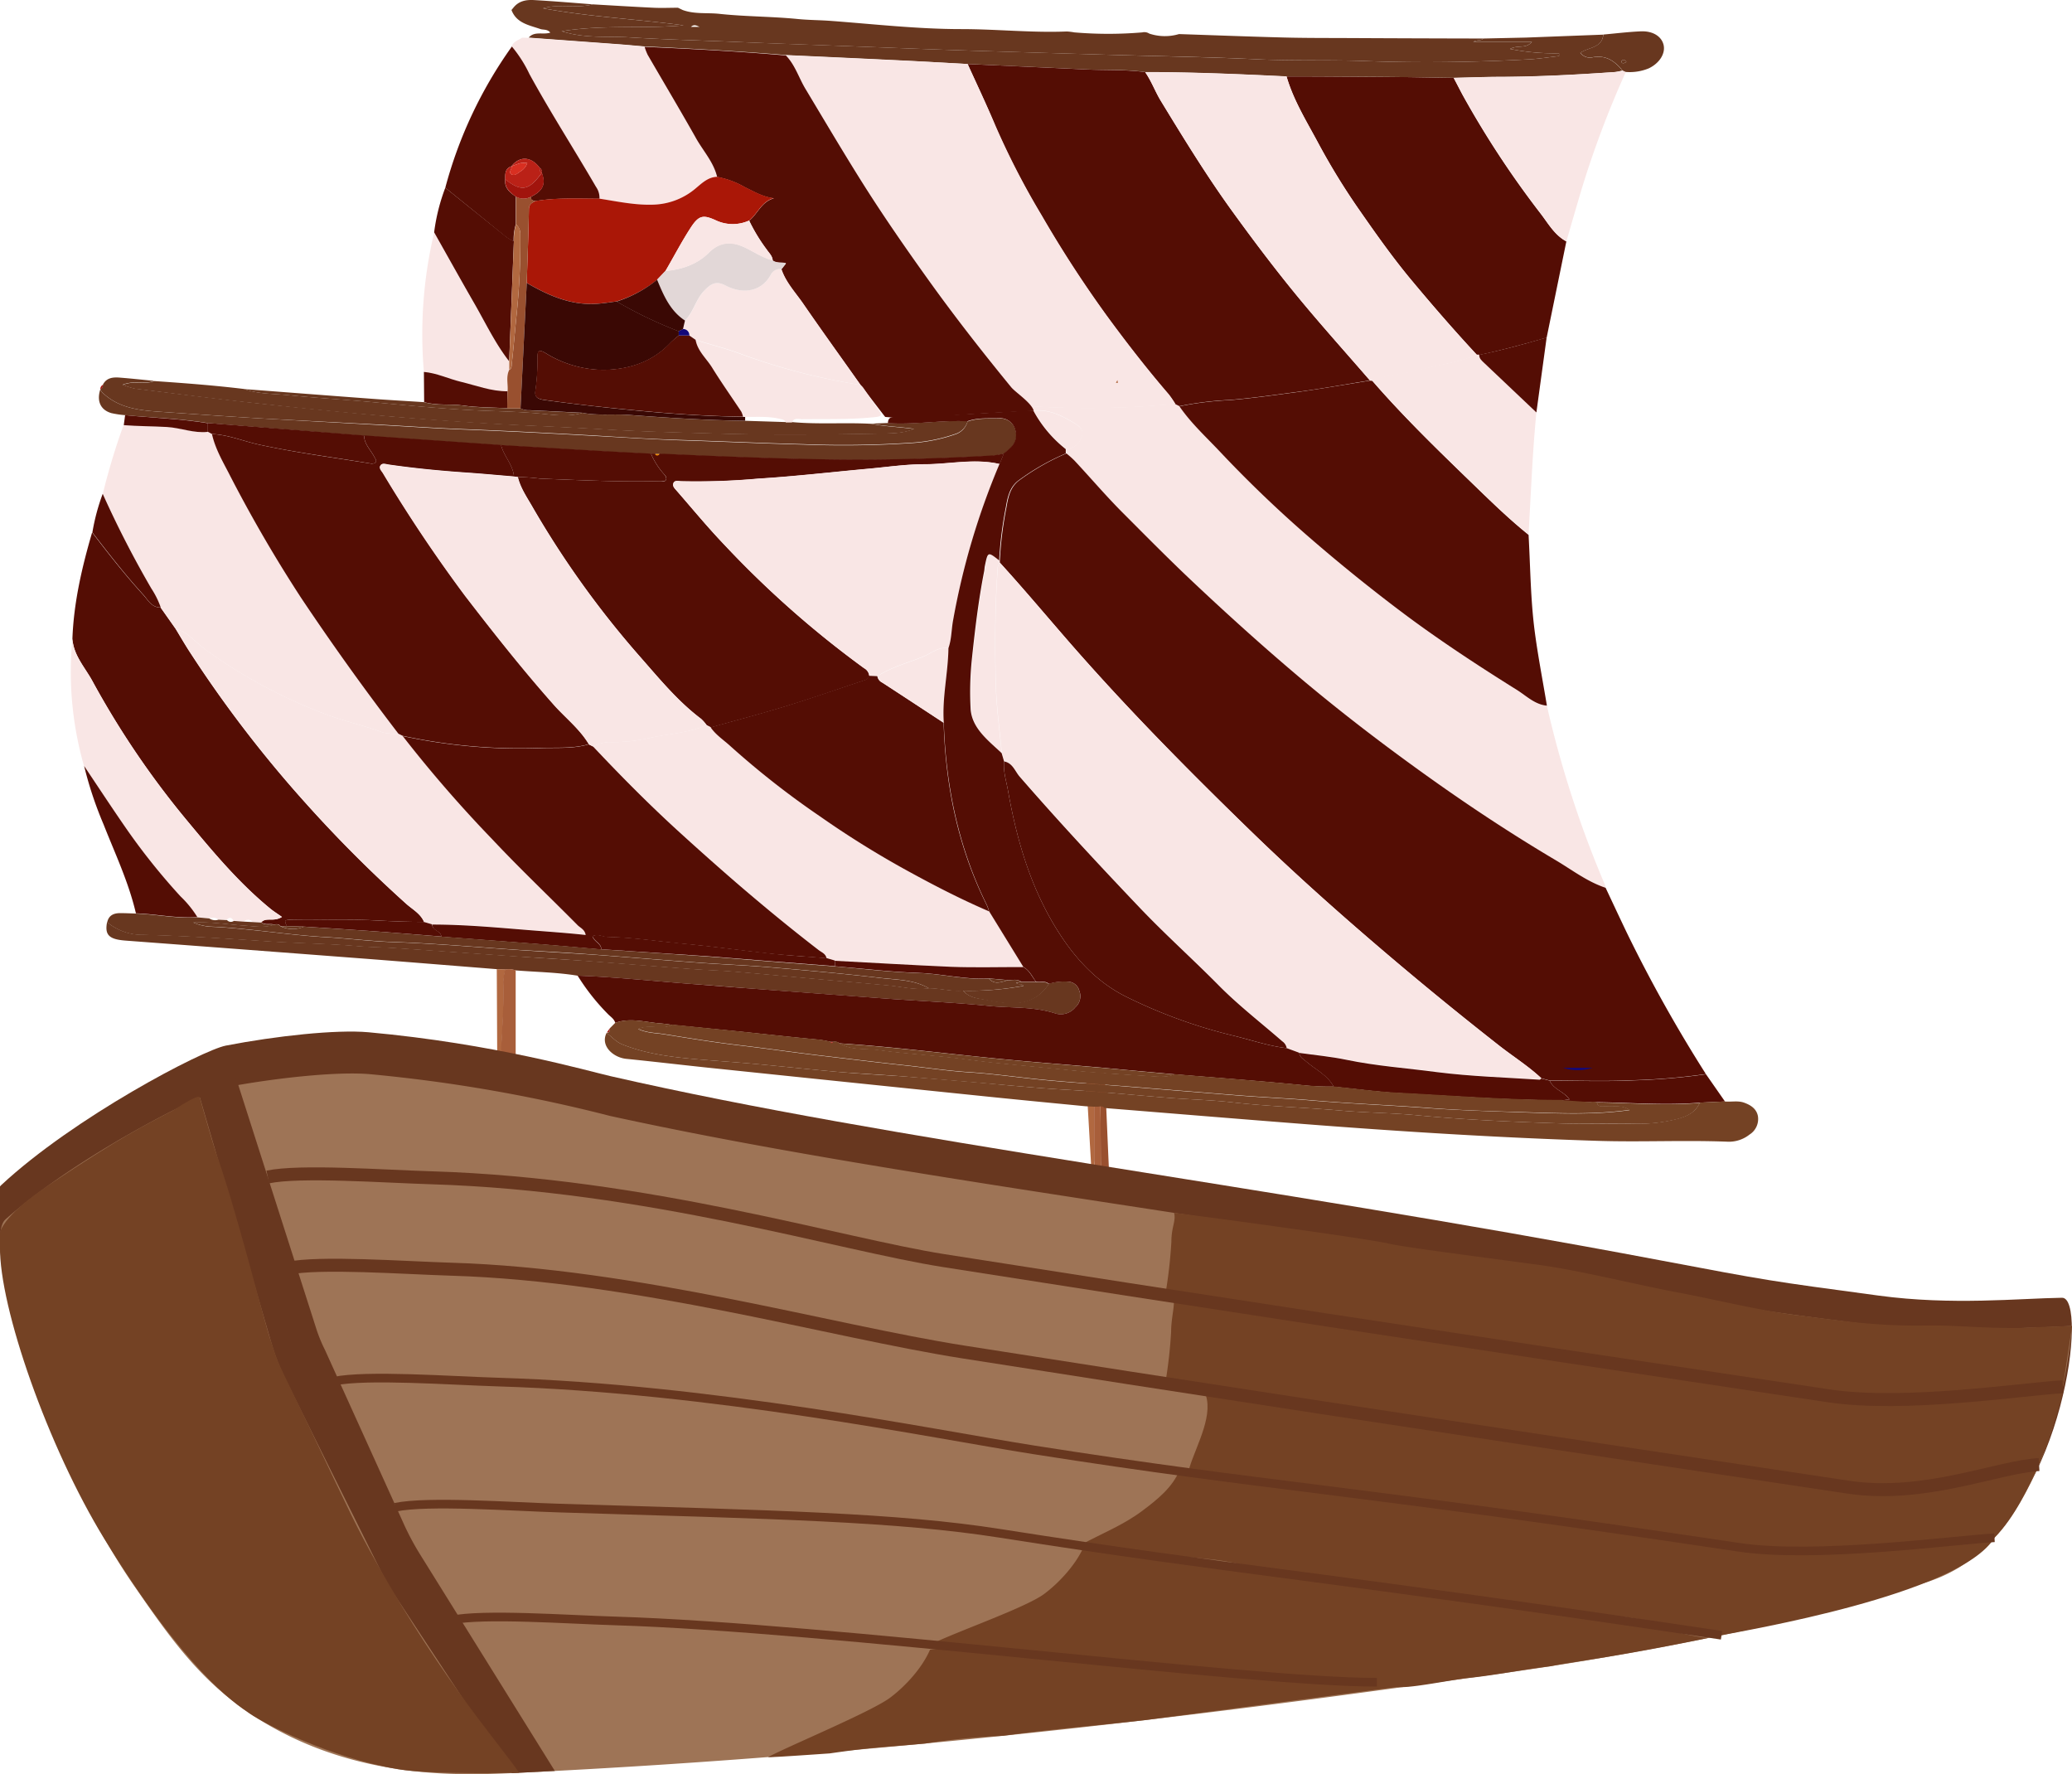 <svg id="Layer_1" data-name="Layer 1" xmlns="http://www.w3.org/2000/svg" width="169.07mm" height="144.75mm" viewBox="0 0 479.27 410.31">
  <defs>
    <style>
      .cls-1 {
        fill: #99502f;
      }

      .cls-2 {
        fill: #f9e6e5;
      }

      .cls-3 {
        fill: #540d04;
      }

      .cls-4 {
        fill: #68371f;
      }

      .cls-5 {
        fill: #a1140d;
      }

      .cls-6 {
        fill: #f3a400;
      }

      .cls-7 {
        fill: #b16840;
      }

      .cls-8 {
        fill: #aa1707;
      }

      .cls-9 {
        fill: #ef8900;
      }

      .cls-10 {
        fill: #ba2117;
      }

      .cls-11 {
        fill: #3a0804;
      }

      .cls-12 {
        fill: #e2d7d7;
      }

      .cls-13 {
        fill: #d82f21;
      }

      .cls-14 {
        fill: #12087a;
      }

      .cls-15 {
        fill: #a85e3a;
      }

      .cls-16 {
        fill: #744224;
      }

      .cls-17 {
        fill: #9e7456;
      }

      .cls-18, .cls-19 {
        fill: none;
        stroke: #68371f;
        stroke-miterlimit: 10;
      }

      .cls-18 {
        stroke-width: 3px;
      }

      .cls-19 {
        stroke-width: 2px;
      }
    </style>
  </defs>
  <title>big_boat</title>
  <path class="cls-1" d="M429.47,202.36l-.54.48Z"/>
  <path class="cls-2" d="M371.39,205.3c-4.27-1.41-7.8-4.17-11.6-6.42-10.23-6.06-20.15-12.61-29.81-19.52-9.87-7.05-19.51-14.42-28.81-22.22C292.68,150,284.46,142.6,276.38,135c-5.7-5.36-11.2-10.92-16.72-16.45-3.89-3.89-7.47-8.07-11.21-12.11a23.8,23.8,0,0,0-1.84-1.63v-1a3.9,3.9,0,0,0,3.64-3.12c.49-1.57-1-2.42-2.17-3.12-2.77-1.6-5.6-3-9-2.64l-.93-.06-.51-1a214.22,214.22,0,0,0,34.17-.5l1,.5c2.67,3.89,6.15,7.07,9.35,10.46q9.75,10.32,20.47,19.65T324.84,142c8.39,6.3,17.2,12,26.07,17.61,2.16,1.36,4.12,3.36,6.9,3.61a244.3,244.3,0,0,0,13.43,41.4A3.41,3.41,0,0,1,371.39,205.3Z"/>
  <path class="cls-3" d="M357.81,163.18c-2.78-.25-4.74-2.25-6.9-3.61C342,154,333.23,148.26,324.84,142q-11.43-8.57-22.21-17.93t-20.47-19.65c-3.2-3.39-6.68-6.57-9.35-10.46a74,74,0,0,1,11.58-1.43c5.06-.42,10.07-1.12,15.09-1.79,5.82-.78,11.61-1.81,17.41-2.73l.47,0c6.7,7.72,14,14.88,21.34,22,4.85,4.67,9.61,9.45,14.87,13.68.41,7.28.45,14.58,1.36,21.84C355.68,151.41,356.84,157.28,357.81,163.18Z"/>
  <path class="cls-3" d="M362.31,55.82l-4.56,22.26c-5.16,1.47-10.33,2.91-15.59,4h-.51c-5.32-5.72-10.43-11.61-15.42-17.61-4.3-5.18-8.17-10.69-12-16.2A156.44,156.44,0,0,1,304.88,33c-2.67-5-5.69-9.83-7.29-15.34,7.72,0,15.44.07,23.16.13,5.16,0,10.33.14,15.5.21.68,1.29,1.34,2.59,2,3.86a217.07,217.07,0,0,0,18,27.41C358.07,51.59,359.54,54.33,362.31,55.82Z"/>
  <path class="cls-4" d="M343.08,8.9,353,8.68,370.85,8c-.28,3.15-3.45,2.9-5.32,4.22a2.82,2.82,0,0,0,3,1c3-.49,5,.94,6.75,3.09a14.08,14.08,0,0,1-1.67.33c-8.93.62-17.86,1.08-26.81,1.12-3.52,0-7.05.15-10.57.23-5.17-.07-10.34-.16-15.5-.21-7.72-.06-15.44-.09-23.16-.13-10.9-.53-21.79-1-32.7-1-4.57-.65-9.19-.39-13.78-.61-9.1-.43-18.19-.83-27.29-1.25-5.33-.29-10.66-.6-16-.86q-13.05-.63-26.09-1.21c-10.88-.91-21.79-1.48-32.69-2-2-.17-4.08-.37-6.13-.52l-20.6-1.51c1.34-1.58,3.34-.59,5-1.16-.7-.86-1.61-.58-2.34-.84-2.57-.89-5.49-1.33-6.64-4.39h0l.46-.55C120,.21,121.68-.08,123.41,0c4.58.26,9.16.64,13.74,1-3.8,1-7.74-.2-11.56.91,10.77,2,21.71,2.49,32.55,3.94-9.18.84-18.44-.2-28.24,1.36,5.52,1.74,10.57,1.11,15.49,1.41,8.35.52,16.74.72,25.11,1.07,8.78.37,17.57.66,26.35,1,9.11.33,18.23.71,27.34,1q16.63.51,33.28,1c11,.33,22,.49,33,1,8.46.41,16.94.1,25.42.42,12.58.47,25.2.27,37.79-.39,2.32-.13,4.63-.5,6.94-.76l0-.65a52.28,52.28,0,0,1-11.33-1c1.85-1,3.69.06,5.06-1.65H340.77C341.82,9.11,342.59,9.48,343.08,8.9Z"/>
  <path class="cls-2" d="M336.25,18c3.52-.08,7.05-.21,10.57-.23,8.95,0,17.88-.5,26.81-1.12a14.08,14.08,0,0,0,1.67-.33l.75.34a226.4,226.4,0,0,0-10.23,27.15c-1.19,4-2.34,8-3.51,12-2.77-1.49-4.24-4.23-6-6.58a217.07,217.07,0,0,1-18-27.41C337.59,20.56,336.93,19.26,336.25,18Z"/>
  <path class="cls-2" d="M341.65,82h.5c0,.85.57,1.33,1.1,1.84l12.13,11.49c-.92,9.4-1.27,18.83-1.81,28.26-5.26-4.23-10-9-14.87-13.68-7.35-7.07-14.64-14.23-21.34-22,3.59-1.37,7.47-1.44,11.14-2.48C332.86,84.29,337.42,83.77,341.65,82Z"/>
  <path class="cls-3" d="M355.38,95.37,343.25,83.88c-.53-.51-1.13-1-1.1-1.84,5.27-1.05,10.44-2.49,15.6-4Z"/>
  <path class="cls-4" d="M376.05,16.63l-.75-.34c-1.74-2.15-3.77-3.58-6.75-3.09a2.82,2.82,0,0,1-3-1c1.87-1.32,5-1.07,5.32-4.22,2.88-.26,5.74-.61,8.62-.74s4.85,1.2,5.31,3.13-.87,4.19-3.41,5.42A11.54,11.54,0,0,1,376.05,16.63Zm.16-2.32c-.22-.21-.35-.43-.51-.46a.71.71,0,0,0-.59.19c-.16.35.08.58.42.58A2.52,2.52,0,0,0,376.21,14.31Z"/>
  <path class="cls-3" d="M16.75,147.71c.31-8.42,2.21-16.55,4.56-24.59,3.79,4.94,7.62,9.84,11.81,14.43,1.11,1.21,2,3,4,2.91l3.49,4.95c1.18,1.94,2.31,3.92,3.57,5.82a280.76,280.76,0,0,0,26.35,34.32A302.56,302.56,0,0,0,94,209.06c1.43,1.26,3.25,2.23,4.07,4.13-3.68,0-7.35-.14-11-.34-6.63-.36-13.3,0-19.95-.16-1.78,0-1,.75-.77,1.48l-1.46,0c-.39-.57-1-.45-1.52-.38-1-.28-2.06.21-2.94-.52,1.14-1.24,2.84,0,4.78-1.24-1-.73-1.87-1.25-2.63-1.87-7.37-6-13.42-13.32-19.46-20.58a200.82,200.82,0,0,1-21.79-32.18C19.62,154.3,17,151.53,16.75,147.71Z"/>
  <path class="cls-2" d="M40.65,145.41l-3.49-4.95A20,20,0,0,0,35,136.07a236.09,236.09,0,0,1-11.22-21.88A152.25,152.25,0,0,1,28.4,98.8l.28-.53h-.06c3.33.26,6.68.24,10,.43,3.19.19,6.22,1.5,9.44,1.12l1,.54c.7,3.17,2.29,6,3.76,8.8A320,320,0,0,0,69.68,138.3q10.69,16.08,22.47,31.36a11.64,11.64,0,0,1-3.66-.3c-4.06-1.52-8.31-2.43-12.4-3.91a118.24,118.24,0,0,1-28.48-15.16C45.3,148.65,43.56,146.17,40.65,145.41Z"/>
  <path class="cls-4" d="M343.08,8.9c-.49.58-1.26.21-2.31.76h13.57c-1.37,1.71-3.21.65-5.06,1.65a52.28,52.28,0,0,0,11.33,1l0,.65c-2.31.26-4.62.63-6.94.76-12.59.66-25.21.86-37.79.39-8.48-.32-17,0-25.42-.42-11-.53-22-.69-33-1s-22.19-.65-33.28-1c-9.11-.28-18.23-.66-27.34-1-8.78-.32-17.57-.61-26.35-1-8.37-.35-16.76-.55-25.11-1.07-4.92-.3-10,.33-15.49-1.41,9.8-1.56,19.06-.52,28.24-1.36C147.3,4.39,136.36,3.9,125.59,1.9,129.41.79,133.35,2,137.15,1c4.68.27,9.36.56,14,.78,1.89.09,3.78,0,5.67,0l1.11.53c2.73,1,5.64.58,8.45.88,6,.65,12.13.6,18.17,1.2,2.54.25,5.08.24,7.61.43,10.06.75,20.1,1.9,30.2,1.9,8.15,0,16.28.88,24.44.55a14.34,14.34,0,0,1,1.7.21,92.84,92.84,0,0,0,15.73,0,2.07,2.07,0,0,1,1.61.28,11.42,11.42,0,0,0,6.87.11c8.05.27,16.09.58,24.14.79,4.94.13,9.88.11,14.82.13Q327.4,8.87,343.08,8.9ZM161.82,6.2c-.57-.22-1.24-.7-2,0Z"/>
  <path class="cls-2" d="M122.32,8.74l20.6,1.51c2.05.15,4.09.35,6.13.52a12.57,12.57,0,0,0,.7,1.83c3.69,6.37,7.46,12.69,11.08,19.1,1.71,3,4.22,5.65,5,9.17-2.06.07-3.45,1.41-4.89,2.61a15.81,15.81,0,0,1-9.64,3.85c-4.3.19-8.48-.72-12.69-1.38a4.38,4.38,0,0,0-.8-2.75c-5.07-8.72-10.54-17.21-15.39-26.07a29.75,29.75,0,0,0-4.07-6.38c.37-1.2,1.56-1.44,2.43-2.05Z"/>
  <path class="cls-2" d="M16.75,147.71c.27,3.82,2.87,6.59,4.58,9.71A200.82,200.82,0,0,0,43.12,189.6c6,7.26,12.09,14.55,19.46,20.58.76.62,1.6,1.14,2.63,1.87-1.94,1.22-3.64,0-4.78,1.24l-2-.11a1.38,1.38,0,0,0-2-.1l-2.41-.17c-.44-.77-1-.87-1.56-.18l-2-.1c-.64-.6-1.38-.38-2.11-.28l-2.78-.27a24.18,24.18,0,0,0-3.82-4.77,148.35,148.35,0,0,1-13-16.32c-3.16-4.58-6.22-9.24-9.32-13.86A79,79,0,0,1,16.75,147.71Z"/>
  <path class="cls-4" d="M28.94,96a22.22,22.22,0,0,1-3.17-.47c-2.55-.74-3.47-2.84-2.53-5.6A1.89,1.89,0,0,0,24,91.08c4.11,3.7,9.36,3.88,14.35,4.23,7.77.53,15.54,1.08,23.31,1.52l26.78,1.48c6.14.34,12.28.75,18.43,1,10.25.4,20.49.92,30.73,1.49,6.39.36,12.79.76,19.18,1,9.69.3,19.37.75,29.06,1a236.57,236.57,0,0,0,24.69-.32,37.56,37.56,0,0,0,10.32-2,4.3,4.3,0,0,0,2.95-3c2.49-.92,5.13-.61,7.68-.72a3.56,3.56,0,0,1,3.42,2.72,3.94,3.94,0,0,1-1,4,16,16,0,0,1-1.65,1.42,18.67,18.67,0,0,1-2.62.52c-13,.77-26,1.1-39.06.89-12.69-.2-25.37-.75-38.05-1.31l-1,0-1,0-11.32-.6-23.35-1.39-31.67-2.21L48.07,97.83C41.73,96.79,35.31,96.6,28.94,96Z"/>
  <path class="cls-3" d="M118.4,10.75a29.75,29.75,0,0,1,4.07,6.38c4.85,8.86,10.32,17.35,15.39,26.07a4.38,4.38,0,0,1,.8,2.75c-4.95,0-9.92-.27-14.84.55-.53-.15-1.17-.19-1-1,2.78-1.41,3.44-2.88,2.5-5.55h0a1.07,1.07,0,0,0-.5-1.15c-1.94-2.64-4.67-2.78-6.51-.35h0c-1.53.5-1.45,1.77-1.45,3-.22,2,1,3,2.45,4l0,6.39a12.66,12.66,0,0,0-.5,4,13.07,13.07,0,0,1-1.7-1Q110.07,49.13,103,43.41A100.77,100.77,0,0,1,118.4,10.75Z"/>
  <path class="cls-4" d="M223.83,97.39a4.33,4.33,0,0,1-3,3,37.56,37.56,0,0,1-10.32,2,236.57,236.57,0,0,1-24.69.32c-9.69-.25-19.37-.7-29.06-1-6.39-.2-12.79-.6-19.18-1-10.24-.57-20.48-1.09-30.73-1.49-6.15-.24-12.29-.65-18.43-1L61.68,96.83c-7.77-.44-15.54-1-23.31-1.52-5-.35-10.24-.53-14.35-4.23a1.89,1.89,0,0,1-.78-1.18l0,0c.46-.16.54-.54.58-1,.84-1.56,2.3-1.7,3.8-1.59,2.69.21,5.37.5,8,.76-2.12.87-4.49-.21-7.26.89a19.11,19.11,0,0,0,2.81.88c9.66,1.19,19.32,2.43,29,3.47,10.18,1.1,20.37,2.12,30.57,3,10,.82,20,1.51,29.94,2,6.65.31,13.29.6,19.93,1,8.61.51,17.24.69,25.86.94,12.28.35,24.59.21,36.87,0,2.66-.05,5.49,0,8.08-1.09-3.32-.48-6.65-.55-9.91-1.21l3.94-.14C211.61,98.24,217.7,97.1,223.83,97.39Z"/>
  <path class="cls-4" d="M201.54,98c3.26.66,6.59.73,9.91,1.21-2.59,1.09-5.42,1-8.08,1.09-12.28.21-24.59.35-36.87,0-8.62-.25-17.25-.43-25.86-.94-6.64-.4-13.28-.69-19.93-1-10-.46-20-1.15-29.94-2-10.2-.84-20.39-1.86-30.57-3-9.68-1-19.34-2.28-29-3.47A19.11,19.11,0,0,1,28.39,89c2.77-1.1,5.14,0,7.26-.89,7,.48,13.91,1,20.83,1.84,3.27,1.19,6.74,1.06,10.12,1.41,6.43.66,12.89,1,19.33,1.6,8.65.8,17.29,1.66,26,2,4.73.18,9.49.29,14.23.79,2.8.29,5.72.58,8.54-.29,3.51.71,7.07.21,10.59.48,9,.68,18,1.25,27.07,1.36l9.44.3,1.4,0C189.29,98.17,195.42,97.67,201.54,98Z"/>
  <path class="cls-2" d="M98.05,86a102.08,102.08,0,0,1,2.37-32.22c3.16,5.61,6.29,11.23,9.51,16.82,2.52,4.37,4.71,9,7.85,13,0,.65,0,1.3,0,1.95-.81,1.61-.23,3.32-.39,5-3.76,0-7.23-1.34-10.81-2.2C103.73,87.58,101,86.25,98.05,86Z"/>
  <path class="cls-3" d="M117.77,83.54c-3.13-4-5.32-8.58-7.84-13-3.22-5.59-6.35-11.21-9.51-16.82A45,45,0,0,1,103,43.41q7.08,5.7,14.16,11.39a13.07,13.07,0,0,0,1.7,1Q118.32,69.66,117.77,83.54Z"/>
  <path class="cls-3" d="M23.76,114.19A236.09,236.09,0,0,0,35,136.07a20,20,0,0,1,2.18,4.39c-2.09.06-2.93-1.7-4-2.91-4.19-4.59-8-9.49-11.81-14.43A47.83,47.83,0,0,1,23.76,114.19Z"/>
  <path class="cls-3" d="M98.05,86c3,.26,5.68,1.59,8.54,2.28,3.58.86,7,2.22,10.81,2.2,0,1.3-.05,2.6-.08,3.91-3.41-.19-6.85-.14-10.21-.62-3-.43-6,.08-9-.79Z"/>
  <path class="cls-4" d="M98.13,93c2.93.87,6,.36,9,.79,3.36.48,6.8.43,10.21.62l3.08,0a4.15,4.15,0,0,0,2.11.48c4.06.18,8.11.39,12.17.59-2.82.87-5.74.58-8.54.29-4.74-.5-9.5-.61-14.23-.79-8.69-.33-17.33-1.19-26-2-6.44-.59-12.9-.94-19.33-1.6-3.38-.35-6.85-.22-10.12-1.41,9.61.73,19.21,1.48,28.83,2.19C89.58,92.49,93.85,92.71,98.13,93Z"/>
  <path class="cls-3" d="M28.94,96c6.37.63,12.79.82,19.13,1.86v2c-3.22.38-6.25-.93-9.44-1.12-3.34-.19-6.69-.17-10-.43C28.73,97.51,28.83,96.74,28.94,96Z"/>
  <path class="cls-5" d="M23.8,89c0,.41-.12.79-.58,1A1,1,0,0,1,23.8,89Z"/>
  <path class="cls-6" d="M28.68,98.27l-.28.53Z"/>
  <path class="cls-2" d="M231.69,174.16c-3.07-2.9-6.8-5.67-7.05-10.14a73,73,0,0,1,.27-11.54c.72-6.84,1.53-13.66,2.85-20.41.08-.4.08-.82.16-1.22.7-3.37.7-3.37,3.32-1.3v.52a3.77,3.77,0,0,0-.47,1.08c-.64,9-.7,18.09-.45,27.13C230.46,163.58,231.21,168.86,231.69,174.16Z"/>
  <path class="cls-3" d="M223.82,14.8c9.1.42,18.19.82,27.29,1.25,4.59.22,9.21,0,13.78.61,1.45,2.07,2.3,4.47,3.6,6.61,5.25,8.61,10.52,17.22,16.43,25.4,4.71,6.51,9.54,12.93,14.62,19.15,5.61,6.86,11.55,13.45,17.35,20.15-5.8.92-11.59,2-17.41,2.73-5,.67-10,1.37-15.09,1.79a74,74,0,0,0-11.58,1.43l-1-.5a24.82,24.82,0,0,0-1.52-2.22c-5.09-5.91-9.87-12.07-14.47-18.36a269.22,269.22,0,0,1-15-23.14,179.48,179.48,0,0,1-10.6-20.54C228.26,24.33,226,19.59,223.82,14.8Z"/>
  <path class="cls-2" d="M223.82,14.8c2.17,4.79,4.44,9.53,6.49,14.36a179.48,179.48,0,0,0,10.6,20.54,269.22,269.22,0,0,0,15,23.14c4.6,6.29,9.38,12.45,14.47,18.36a24.82,24.82,0,0,1,1.52,2.22,214.22,214.22,0,0,1-34.17.5l-.47,0c-.59-1.89-2.2-3-3.37-4.46-6.44-7.86-12.7-15.85-18.63-24.09-5.69-7.92-11.25-15.92-16.43-24.21-4.25-6.8-8.33-13.7-12.46-20.58-1.55-2.59-2.42-5.59-4.58-7.82q13,.6,26.09,1.21C213.16,14.2,218.49,14.51,223.82,14.8Z"/>
  <path class="cls-2" d="M246.61,103.83A28.69,28.69,0,0,1,239.13,95c3.35-.38,6.18,1,9,2.64,1.21.7,2.66,1.55,2.17,3.12A3.9,3.9,0,0,1,246.61,103.83Z"/>
  <path class="cls-2" d="M316.89,88c-5.8-6.7-11.74-13.29-17.35-20.15-5.08-6.22-9.91-12.64-14.62-19.15-5.91-8.18-11.18-16.79-16.43-25.4-1.3-2.14-2.15-4.54-3.6-6.61,10.91,0,21.8.44,32.7,1,1.6,5.51,4.62,10.36,7.29,15.34a156.44,156.44,0,0,0,9.34,15.26c3.84,5.51,7.71,11,12,16.2,5,6,10.1,11.89,15.42,17.61-4.23,1.73-8.79,2.25-13.15,3.48-3.67,1-7.55,1.11-11.14,2.48Z"/>
  <path class="cls-7" d="M258.48,87.9l.09.65-.22,0-.23-.06Z"/>
  <path class="cls-3" d="M239.12,95c-11,.53-18.07.93-27.67,1.77-3.52-.61-3.12,0-6.69-.36-.18-.17-5.53-7.22-5.71-7.39-4.46-6.29-9-12.54-13.36-18.87-1.77-2.54-3.95-4.84-4.95-7.86l1.07-1.35c-1-.29-2.17,0-3.07-.65-.05-1.07-.85-1.76-1.38-2.55a40.23,40.23,0,0,1-4.08-6.7c2-1.6,2.85-4.43,5.74-5.18-2.59-.32-4.62-1.54-6.72-2.56a20.22,20.22,0,0,0-6.42-2.38c-.83-3.52-3.34-6.13-5-9.17-3.62-6.41-7.39-12.73-11.08-19.1a12.57,12.57,0,0,1-.7-1.83c10.9.48,21.81,1.05,32.69,2,2.16,2.23,3,5.23,4.58,7.82,4.13,6.88,8.21,13.78,12.46,20.58,5.18,8.29,10.74,16.29,16.43,24.21,5.93,8.24,12.19,16.23,18.63,24.09C235,90.85,238.54,93.07,239.12,95Z"/>
  <path class="cls-7" d="M253.08,248c0,6.76,0,13.51,0,20.26,0,.86.33,1.85-.62,2.49l-1.2-20.88c0-.65-.08-1.31-.13-2Z"/>
  <path class="cls-4" d="M376.21,14.31a2.52,2.52,0,0,1-.68.31c-.34,0-.58-.23-.42-.58a.71.71,0,0,1,.59-.19C375.86,13.88,376,14.1,376.21,14.31Z"/>
  <path class="cls-2" d="M40.65,145.41c2.91.76,4.65,3.24,7,4.88a118.24,118.24,0,0,0,28.48,15.16c4.09,1.48,8.34,2.39,12.4,3.91a11.64,11.64,0,0,0,3.66.3l1,.5a298.65,298.65,0,0,0,20.75,23.91c6.4,6.77,13.15,13.2,19.7,19.82.62.63,1.66,1,1.87,2.27-4.24-.46-8.31-.74-12.37-1.06-7.69-.61-15.36-1.36-23.08-1.35l-1.92-.56c-.82-1.9-2.64-2.87-4.07-4.13a302.56,302.56,0,0,1-23.46-23.51,280.76,280.76,0,0,1-26.35-34.32C43,149.33,41.83,147.35,40.65,145.41Z"/>
  <path class="cls-3" d="M93.15,170.16l-1-.5Q80.4,154.34,69.68,138.3a320,320,0,0,1-16.89-29.13c-1.47-2.81-3.06-5.63-3.76-8.8,3.74.16,7.17,1.63,10.76,2.42,8.55,1.87,17.23,3,25.85,4.38A1.54,1.54,0,0,0,86.8,107c.46-.42,0-.92-.2-1.32-.84-1.65-2.37-3-2.38-5l31.67,2.21c.64,2.58,2.76,4.54,3,7.28-3.67-.3-7.33-.65-11-.9-6-.41-12.06-1-18-1.86-.64-.1-1.44-.4-1.84.18s.21,1.22.55,1.76a341.47,341.47,0,0,0,19,28.37c6.65,8.64,13.4,17.19,20.65,25.35,2.66,3,5.88,5.53,8,9-3.64,1.09-7.45.74-11.13.88A128.29,128.29,0,0,1,93.15,170.16Z"/>
  <path class="cls-3" d="M84.22,100.69c0,2,1.54,3.36,2.38,5,.21.4.66.9.2,1.32a1.54,1.54,0,0,1-1.16.15c-8.62-1.42-17.3-2.51-25.85-4.38-3.59-.79-7-2.26-10.76-2.42l-1-.54c0-.66,0-1.33,0-2Z"/>
  <path class="cls-8" d="M165.88,40.87a20.22,20.22,0,0,1,6.42,2.38c2.1,1,4.13,2.24,6.72,2.56-2.89.75-3.73,3.58-5.73,5.18a9.19,9.19,0,0,1-7.61,0c-3-1.39-4-1.24-5.88,1.6-2.12,3.26-3.94,6.72-5.89,10.1l-1.9,2a28.81,28.81,0,0,1-9.37,5c-1.37.18-2.74.39-4.12.51-6.17.55-11.52-1.8-16.68-4.79.18-5.66.41-11.33.5-17,0-1.19.68-1.52,1.48-1.93,4.92-.82,9.89-.56,14.84-.55,4.21.66,8.39,1.57,12.69,1.38A15.81,15.81,0,0,0,161,43.48C162.43,42.28,163.82,40.94,165.88,40.87Z"/>
  <path class="cls-3" d="M232.24,104.85c-.35.83-.69,1.65-1,2.47-5.81-1.35-11.63.06-17.45.05-4.16,0-8.33.59-12.5,1-8.64.78-17.27,1.8-25.93,2.33a159.45,159.45,0,0,1-17.76.6c-.61,0-1.45-.34-1.79.4s.26,1.25.69,1.74c3.61,4.14,7.11,8.41,10.91,12.38a229.64,229.64,0,0,0,32.48,28.71,2.26,2.26,0,0,1,1.2,1.77,1.71,1.71,0,0,1-1,1c-6.07,2-12.11,4.13-18.22,6-5.76,1.77-11.59,3.29-17.4,4.92l-1-.51a9.63,9.63,0,0,0-1.29-1.47c-5.36-4.05-9.61-9.25-14-14.22A217.49,217.49,0,0,1,123,116.9c-1.22-2.1-2.62-4.17-3.2-6.6a48.57,48.57,0,0,1,5.13.37c9.27.36,18.54.82,27.83.57.45,0,1.07.26,1.3-.32s-.18-.93-.49-1.31a17.31,17.31,0,0,1-3-4.72l1,0a.54.54,0,0,0,1,0c12.68.56,25.36,1.11,38.05,1.31,13,.21,26.05-.12,39.06-.89A18.67,18.67,0,0,0,232.24,104.85Z"/>
  <path class="cls-3" d="M150.56,104.89a17.31,17.31,0,0,0,3,4.72c.31.38.7.82.49,1.31s-.85.31-1.3.32c-9.29.25-18.56-.21-27.83-.57a48.57,48.57,0,0,0-5.13-.37l-.91-.12c-.24-2.74-2.36-4.7-3-7.28l23.35,1.39Z"/>
  <path class="cls-9" d="M152.51,105a.54.54,0,0,1-1,0Z"/>
  <path class="cls-1" d="M123.82,46.5c-.8.41-1.47.74-1.48,1.93-.09,5.66-.32,11.33-.5,17l-1.44,29-3.08,0c0-1.31.05-2.61.08-3.91.16-1.66-.42-3.37.39-5,.63-.33.53-.93.6-1.5.45-3.88.74-7.79,1.15-11.67a163.33,163.33,0,0,0,.82-18.09,3,3,0,0,0-1-2.4l0-6.39a3.71,3.71,0,0,0,3.53,0C122.65,46.31,123.29,46.35,123.82,46.5Z"/>
  <path class="cls-7" d="M119.36,51.83a3,3,0,0,1,1,2.4,163.33,163.33,0,0,1-.82,18.09c-.41,3.88-.7,7.79-1.15,11.67-.07.57,0,1.17-.6,1.5,0-.65,0-1.3,0-1.95l1.08-27.74A12.66,12.66,0,0,1,119.36,51.83Z"/>
  <path class="cls-10" d="M118.33,38.44c1.84-2.43,4.57-2.29,6.51.35,0,.46,0,.91.5,1.15h0c-3,4.16-4.75,4.47-8.48,1.52,0-1.24-.08-2.51,1.45-3,.19.62-.76,1.31-.07,1.8s1.43-.14,2-.55a3.77,3.77,0,0,0,1.73-2C120.6,37.58,120.6,37.58,118.33,38.44Z"/>
  <path class="cls-5" d="M116.88,41.45c3.73,2.95,5.45,2.64,8.48-1.52.94,2.67.28,4.14-2.5,5.55a3.71,3.71,0,0,1-3.53,0C117.92,44.47,116.66,43.41,116.88,41.45Z"/>
  <path class="cls-5" d="M125.34,39.94c-.51-.24-.52-.69-.5-1.15A1.07,1.07,0,0,1,125.34,39.94Z"/>
  <path class="cls-11" d="M120.4,94.42l1.44-29c5.16,3,10.51,5.34,16.68,4.79,1.38-.12,2.75-.33,4.12-.51A100.2,100.2,0,0,0,157,76.59c0,.33,0,.66,0,1a23.82,23.82,0,0,0-1.85,1.62c-4.13,4.41-9.32,6.17-15.25,6.33a25.68,25.68,0,0,1-13.76-3.93c-1-.56-1.77-.86-1.8.68a51.08,51.08,0,0,1-.49,8.1c-.25,1.45.6,1.89,2,2.1,7.3,1,14.61,1.82,22,2.5,8,.75,16,1.29,24.06,1.38a3.44,3.44,0,0,1,.45,0l0,.92c-9-.11-18.06-.68-27.07-1.36-3.52-.27-7.08.23-10.59-.48-4.06-.2-8.11-.41-12.17-.59A4.15,4.15,0,0,1,120.4,94.42Z"/>
  <path class="cls-2" d="M172.32,96.41a3.44,3.44,0,0,0-.45,0,5.39,5.39,0,0,0-.4-1.15c-2.25-3.39-4.61-6.72-6.75-10.18-1.31-2.12-3.36-3.81-3.82-6.43,3.36,1,6.77,1.9,10.07,3.08A144.24,144.24,0,0,0,199.05,89l.52.51c1.2,1.73,2.35,3.51,3.62,5.19,1.08,1.43.57,1.62-.95,1.77-5.56.57-11.13.41-16.71.47-.82,0-1.87-.43-2.35.75l-1.4,0c-.2-.53-.62-.64-1.14-.77C177.89,96.2,175.1,96.45,172.32,96.41Z"/>
  <path class="cls-2" d="M201.05,156.27a2.26,2.26,0,0,0-1.2-1.77,229.64,229.64,0,0,1-32.48-28.71c-3.8-4-7.3-8.24-10.91-12.38-.43-.49-1-1.08-.69-1.74s1.18-.43,1.79-.4a159.45,159.45,0,0,0,17.76-.6c8.66-.53,17.29-1.55,25.93-2.33,4.17-.38,8.34-1,12.5-1,5.82,0,11.64-1.4,17.45-.05a168.68,168.68,0,0,0-10.71,36.07c-.41,2.15-.34,4.39-1.09,6.49-2.32-.37-4,1.24-5.92,2-3.52,1.42-7.25,2.38-10.49,4.47Z"/>
  <path class="cls-2" d="M163.42,167.68l1,.51c1.23,1.8,3.06,2.95,4.63,4.4a196.37,196.37,0,0,0,20.72,16.21,217.09,217.09,0,0,0,19.18,12c6.48,3.58,13,7,19.85,9.92l7.93,12.88c-5.61,0-11.22.15-16.82-.06-8.93-.34-17.86-.92-26.78-1.4l-1.92-.58c-.16-1-1.15-1.37-1.82-1.89-6.55-5-12.93-10.3-19.2-15.7q-7-6-13.77-12.26c-6.66-6.11-13-12.53-19.2-19.11a8.67,8.67,0,0,1,3.51-1,39,39,0,0,0,9.7-1C154.74,169.65,159.27,169.49,163.42,167.68Z"/>
  <path class="cls-3" d="M228.77,210.75c-6.81-2.92-13.37-6.34-19.85-9.92a217.09,217.09,0,0,1-19.18-12A196.37,196.37,0,0,1,169,172.59c-1.57-1.45-3.4-2.6-4.63-4.4,5.81-1.63,11.64-3.15,17.4-4.92,6.11-1.89,12.15-4,18.22-6a1.71,1.71,0,0,0,1-1l1.94.09a2,2,0,0,0,1.13,1.49c4.75,3.08,9.48,6.2,14.21,9.3.45,14.75,3.36,28.91,10,42.21A12.64,12.64,0,0,1,228.77,210.75Z"/>
  <path class="cls-2" d="M218.33,167.15c-4.73-3.1-9.46-6.22-14.21-9.3a2,2,0,0,1-1.13-1.49c3.24-2.09,7-3.05,10.49-4.47,1.92-.77,3.6-2.38,5.92-2C219.3,155.65,217.91,161.35,218.33,167.15Z"/>
  <path class="cls-2" d="M199.05,89A144.24,144.24,0,0,1,171,81.68c-3.3-1.18-6.71-2.07-10.07-3.08l-1.45-1A1.42,1.42,0,0,0,158,76.09l.47-2c2-1.93,2.46-4.79,4.35-6.78,1.43-1.5,2.65-2.54,5-1.31,3.77,2,8.24,1.64,10.48-2.49a2.33,2.33,0,0,1,2.46-1.3c1,3,3.18,5.32,4.95,7.86C190.09,76.43,194.59,82.68,199.05,89Z"/>
  <path class="cls-12" d="M180.74,62.24a2.33,2.33,0,0,0-2.46,1.3C176,67.67,171.57,68,167.8,66c-2.34-1.23-3.56-.19-5,1.31-1.89,2-2.39,4.85-4.35,6.78-3.48-2.25-5-5.85-6.45-9.45l1.9-2c3.78-.34,7.25-1.46,10-4.19s5.42-2.71,8.58-1.16c2.06,1,4,2.31,6.25,2.9.9.68,2,.36,3.07.65Z"/>
  <path class="cls-2" d="M178.74,60.24c-2.25-.59-4.19-1.88-6.25-2.9-3.16-1.55-6-1.44-8.58,1.16s-6.22,3.85-10,4.19c2-3.38,3.77-6.84,5.89-10.1,1.85-2.84,2.86-3,5.88-1.6a9.19,9.19,0,0,0,7.61,0,39.52,39.52,0,0,0,4.07,6.7C177.89,58.48,178.69,59.17,178.74,60.24Z"/>
  <path class="cls-3" d="M137.19,172.63c6.19,6.58,12.54,13,19.2,19.11q6.8,6.22,13.77,12.26c6.27,5.4,12.65,10.66,19.2,15.7.67.52,1.66.85,1.82,1.9-4.14-.35-8.3-.61-12.44-1-6.81-.73-13.6-1.7-20.42-2.32-5.94-.54-11.84-1.49-17.82-1.59-1.14,0-2.26-.83-3.46-.17.41,1.29,2,1.63,2.05,3.05-5-.43-10-.89-14.94-1.28-7.35-.58-14.71-1.11-22.07-1.67-.07-1.39-2.12-1.33-2.06-2.82,7.72,0,15.39.74,23.08,1.35,4.06.32,8.13.6,12.37,1.06-.21-1.29-1.25-1.64-1.87-2.27-6.55-6.62-13.3-13-19.7-19.82a298.65,298.65,0,0,1-20.75-23.91A128.29,128.29,0,0,0,125.06,173c3.68-.14,7.49.21,11.13-.88Z"/>
  <path class="cls-2" d="M137.19,172.63l-1-.5c-2.08-3.52-5.3-6-8-9-7.25-8.16-14-16.71-20.65-25.35a341.47,341.47,0,0,1-19-28.37c-.34-.54-1-1.14-.55-1.76s1.2-.28,1.84-.18c6,.88,12,1.45,18,1.86,3.67.25,7.33.6,11,.9l.91.12c.58,2.43,2,4.5,3.2,6.6A217.49,217.49,0,0,0,148.16,152c4.36,5,8.61,10.17,14,14.22a9.63,9.63,0,0,1,1.29,1.47c-4.15,1.81-8.68,2-13,2.93a39,39,0,0,1-9.7,1A8.67,8.67,0,0,0,137.19,172.63Z"/>
  <path class="cls-11" d="M152,64.67c1.48,3.6,3,7.2,6.45,9.45-.16.65-.31,1.31-.47,2l-1,.5a100.2,100.2,0,0,1-14.36-6.89A28.81,28.81,0,0,0,152,64.67Z"/>
  <path class="cls-13" d="M118.33,38.44c2.27-.86,2.27-.86,3.64-.72a3.77,3.77,0,0,1-1.73,2c-.55.41-1.26,1.06-2,.55s.26-1.18.07-1.8Z"/>
  <path class="cls-3" d="M159.45,77.58l1.45,1c.46,2.62,2.51,4.31,3.82,6.43,2.14,3.46,4.5,6.79,6.75,10.18a5.39,5.39,0,0,1,.4,1.15c-8-.09-16.06-.63-24.06-1.38-7.34-.68-14.65-1.47-22-2.5-1.42-.21-2.27-.65-2-2.1a51.08,51.08,0,0,0,.49-8.1c0-1.54.82-1.24,1.8-.68a25.68,25.68,0,0,0,13.76,3.93c5.93-.16,11.12-1.92,15.25-6.33A23.82,23.82,0,0,1,157,77.58Z"/>
  <path class="cls-14" d="M159.45,77.58H157c0-.33,0-.66,0-1l1-.5A1.42,1.42,0,0,1,159.45,77.58Z"/>
  <path class="cls-1" d="M254.05,248c.53,0,1.09-.21,1.5.31q.49,11.59,1,23.17c0,.9,0,1.81,0,2.71l-2.93-.56a10.7,10.7,0,0,0,1-5C254.57,261.74,254.66,254.86,254.05,248Z"/>
  <path class="cls-4" d="M114.91,224.12c-10.42-.83-20.83-1.68-31.25-2.48Q56.35,219.56,29,217.51c-3.83-.29-4.8-1.34-4.23-4.28a12.66,12.66,0,0,0,8.41,2.92c9.61.25,19.19.86,28.78,1.51,6.88.46,13.79.52,20.66,1.1,2.87.25,5.74.26,8.61.45,9.41.63,18.81,1.3,28.22,1.94,5.16.36,10.32.67,15.47,1,8.34.62,16.67,1.3,25,1.91,3.27.25,6.56.33,9.83.6,7,.59,14,1.26,21.05,1.89,4.89.43,9.79.85,14.68,1.31,3.11.29,6.21,1.13,9.39.66,2.65,0,5.24.79,7.9.53,1.46,1.81,3.71,1.82,5.65,2.19,5.26,1,10.59,1.71,14.2-3.77A12.4,12.4,0,0,1,247,227a2.81,2.81,0,0,1,2.65,2.14,3.4,3.4,0,0,1-.95,3.82,4.28,4.28,0,0,1-4.48,1.44c-5.09-1.69-10.4-1.25-15.59-1.78-7.68-.78-15.4-1.09-23.11-1.65q-16.2-1.17-32.41-2.41c-4.34-.33-8.67-.7-13-1-8.84-.66-17.65-1.62-26.51-1.93-4.74-.79-9.55-.84-14.33-1.23a5.18,5.18,0,0,0-2.41-.19Z"/>
  <path class="cls-4" d="M214.9,228.57c-3.18.47-6.28-.37-9.39-.66-4.89-.46-9.79-.88-14.68-1.31-7-.63-14-1.3-21.05-1.89-3.27-.27-6.56-.35-9.83-.6-8.34-.61-16.67-1.29-25-1.91-5.15-.38-10.31-.69-15.47-1-9.41-.64-18.81-1.31-28.22-1.94-2.87-.19-5.74-.2-8.61-.45-6.87-.58-13.78-.64-20.66-1.1-9.59-.65-19.17-1.26-28.78-1.51a12.66,12.66,0,0,1-8.41-2.92c.35-1.65,1.55-2.12,3-2.12,1.21,0,2.41.06,3.62.1,4.74.16,9.43,1.21,14.21.87l2.78.26a2.46,2.46,0,0,0,2.11.29l2,.1a1.17,1.17,0,0,0,1.56.18l2.41.17,2,.1,2,.11c.88.73,2,.24,2.94.52-2.24.79-4.51.36-6.78.21-3.82-.24-7.62-.91-11.94-.74a11.69,11.69,0,0,0,4.46,1c2.7.11,5.39.36,8.08.63,6,.58,11.88,1.42,17.83,1.75,5.41.3,10.78,1,16.2,1.17,9.83.34,19.63,1.22,29.45,1.87,5.4.35,10.8.65,16.2,1,8.33.61,16.66,1.31,25,1.91,5.48.4,11,.59,16.45,1.06,8.56.73,17.13,1.48,25.66,2.49C207.66,226.61,211.52,226.59,214.9,228.57Z"/>
  <path class="cls-3" d="M45.65,212.08c-4.78.34-9.47-.71-14.21-.87-1.66-7.16-4.81-13.78-7.48-20.56a86.8,86.8,0,0,1-4.5-13.52c3.1,4.62,6.16,9.28,9.32,13.86a148.35,148.35,0,0,0,13,16.32A24.18,24.18,0,0,1,45.65,212.08Z"/>
  <path class="cls-7" d="M114.91,224.12l2,.07a15.45,15.45,0,0,0-.45,2.9c.2,5.83-.35,11.64-.55,17.46l-.9-.09Z"/>
  <path class="cls-15" d="M119.28,224.38q0,10.53,0,21.05l-3.45-.88c.2-5.82.75-11.63.55-17.46a15.45,15.45,0,0,1,.45-2.9A5.18,5.18,0,0,1,119.28,224.38Z"/>
  <path class="cls-15" d="M252.56,272.54c0-.61-.07-1.22-.1-1.83.95-.64.62-1.63.62-2.49,0-6.75,0-13.5,0-20.26l1,0c.61,6.87.52,13.75.54,20.63a10.7,10.7,0,0,1-1,5l-1-.43C252.61,273,252.59,272.76,252.56,272.54Z"/>
  <path class="cls-4" d="M214.9,228.57c-3.38-2-7.24-2-10.93-2.4-8.53-1-17.1-1.76-25.66-2.49-5.47-.47-11-.66-16.45-1.06-8.33-.6-16.66-1.3-25-1.91-5.4-.39-10.8-.69-16.2-1-9.82-.65-19.62-1.53-29.45-1.87-5.42-.18-10.79-.87-16.2-1.17-6-.33-11.88-1.17-17.83-1.75-2.69-.27-5.38-.52-8.08-.63a11.69,11.69,0,0,1-4.46-1c4.32-.17,8.12.5,11.94.74,2.27.15,4.54.58,6.78-.21.55-.07,1.13-.19,1.52.38a6.57,6.57,0,0,0,5.42.09c5.3.35,10.6.67,15.91,1.05s10.57.82,15.86,1.24c7.36.56,14.72,1.09,22.07,1.67,5,.39,10,.85,14.94,1.28,8.17.55,16.34,1.08,24.5,1.66,4.82.35,9.63.77,14.45,1.14,5.05.4,10.1.77,15.15,1.16,6.37.53,12.74,1.32,19.12,1.51,5.51.16,10.89,1.65,16.42,1.29,1.36,1.56,2.92.77,4.45.39,1,0,2.11-.32,3.07.37l-1.2.2c.51.63,1.29,0,1.67.72a69.34,69.34,0,0,1-13.92,1.14C220.14,229.36,217.55,228.57,214.9,228.57Z"/>
  <path class="cls-3" d="M102.08,216.57c-5.29-.42-10.58-.86-15.86-1.24s-10.61-.7-15.91-1.05l-4-.11c-.2-.73-1-1.51.77-1.48,6.65.12,13.32-.2,19.95.16,3.68.2,7.35.34,11,.34l1.92.56C100,215.24,102,215.18,102.08,216.57Z"/>
  <path class="cls-4" d="M66.35,214.17l4,.11a6.57,6.57,0,0,1-5.42-.09Z"/>
  <path class="cls-4" d="M222.8,229.1A69.34,69.34,0,0,0,236.72,228c-.38-.7-1.16-.09-1.67-.72l1.2-.2,3.35,0c1,.24,2.14-.3,3,.5-3.6,5.48-8.93,4.78-14.19,3.77C226.51,230.92,224.26,230.91,222.8,229.1Z"/>
  <path class="cls-3" d="M193.1,222.18c8.92.47,17.85,1,26.78,1.39,5.6.21,11.21.05,16.82.06,1.4.76,2,2.18,2.9,3.39l-3.35,0c-1-.69-2-.37-3.07-.37l-4.45-.39c-5.53.36-10.91-1.13-16.42-1.29-6.38-.19-12.75-1-19.12-1.51Z"/>
  <path class="cls-5" d="M141.08,237.77c0,.51,0,1-.72,1Z"/>
  <path class="cls-3" d="M139.09,219.52c0-1.42-1.64-1.76-2.05-3.05,1.2-.66,2.32.14,3.46.17,6,.1,11.88,1.05,17.82,1.59,6.82.62,13.61,1.59,20.42,2.32,4.14.44,8.3.7,12.44,1l1.92.57.09,1.31c-5.05-.39-10.1-.76-15.15-1.16-4.82-.37-9.63-.79-14.45-1.14C155.43,220.6,147.26,220.07,139.09,219.52Z"/>
  <path class="cls-4" d="M228.73,226.28l4.45.39C231.65,227.05,230.09,227.84,228.73,226.28Z"/>
  <path class="cls-3" d="M371.39,205.3c1.64,3.48,3.28,7,4.93,10.44a329.82,329.82,0,0,0,18.27,32.64A149.21,149.21,0,0,1,378,249.79c-6.49.32-13,.08-19.52.08l-1.94-.5c-3-2.81-6.48-5-9.7-7.51q-16.17-12.66-31.7-26.11c-8.95-7.74-17.72-15.68-26.19-23.92-14.26-13.87-28.24-28-41.34-43-5.44-6.24-10.76-12.6-16.34-18.72v-.52a85.74,85.74,0,0,1,1.55-12.36c.37-2.21.85-4.57,2.85-6.09a54.51,54.51,0,0,1,11-6.29,23.8,23.8,0,0,1,1.84,1.63c3.74,4,7.32,8.22,11.21,12.11,5.52,5.53,11,11.09,16.72,16.45,8.08,7.6,16.3,15,24.79,22.14,9.3,7.8,18.94,15.17,28.81,22.22,9.66,6.91,19.58,13.46,29.81,19.52C363.59,201.13,367.12,203.89,371.39,205.3Z"/>
  <path class="cls-3" d="M399,254.72l-5.84.27c-7.93.67-15.86,0-23.79-.11l-1,0-6.9,0c0-.14-.06-.28-.1-.42l1.67-.22c-1.24-1.84-3.68-2.27-4.57-4.33,6.51,0,13,.24,19.52-.08a149.21,149.21,0,0,0,16.62-1.41Z"/>
  <path class="cls-2" d="M231.24,130.07c5.58,6.12,10.9,12.48,16.34,18.72,13.1,15,27.08,29.17,41.34,43,8.47,8.24,17.24,16.18,26.19,23.92q15.54,13.45,31.7,26.11c3.22,2.52,6.7,4.7,9.7,7.51-.13.1-.26.29-.38.28-7.93-.52-15.88-.71-23.76-1.75-7-.93-14-1.41-20.92-2.85-3.59-.75-7.28-1.08-10.92-1.6l-2.9-1.07a2.47,2.47,0,0,0-1-1.61c-4.89-4.26-10.06-8.25-14.61-12.84-6-6.08-12.4-11.77-18.31-18-9.47-9.95-18.81-20-27.81-30.35-1.08-1.24-1.63-3.17-3.61-3.53l-.56-1.91c-.48-5.3-1.23-10.58-1.37-15.88-.25-9-.19-18.1.45-27.13A3.77,3.77,0,0,1,231.24,130.07Z"/>
  <path class="cls-3" d="M231.69,174.16c.19.64.38,1.28.56,1.91-.22,2.35.52,4.55.92,6.81,2.13,12,5.57,23.58,12.45,33.86,3.91,5.84,8.76,10.77,15.09,13.86a118.1,118.1,0,0,0,24.51,8.88c4.13,1,8.16,2.41,12.41,2.9l2.9,1.07c.08,1,.9,1.44,1.59,2,2.18,1.89,4.94,3.13,6.37,5.83a60.44,60.44,0,0,1-7.6-.37c-9.69-.95-19.41-1.66-29.12-2.47-5.63-.51-11.26-1-16.89-1.54-8.09-.7-16.19-1.3-24.28-2.1-12.15-1.19-24.28-2.75-36.48-3.53-.41-.45-1-.36-1.47-.34h-.54a20.82,20.82,0,0,0-3.14-.54c-6-.56-12-1.23-18.06-1.86L155.52,237c-.88-.11-1.76-.25-2.64-.32-3.52-.25-7-1.41-10.57-.14-.25-.94-1.09-1.41-1.7-2.05a50,50,0,0,1-7-8.87c8.86.31,17.67,1.27,26.51,1.93,4.34.33,8.67.7,13,1q16.2,1.22,32.41,2.41c7.71.56,15.43.87,23.11,1.65,5.19.53,10.5.09,15.59,1.78a4.28,4.28,0,0,0,4.48-1.44,3.4,3.4,0,0,0,.95-3.82A2.81,2.81,0,0,0,247,227a12.48,12.48,0,0,0-4.38.51c-.9-.8-2-.26-3-.5-.87-1.21-1.5-2.63-2.9-3.39l-7.93-12.88a12.64,12.64,0,0,0-.48-1.39c-6.6-13.3-9.51-27.46-10-42.21-.42-5.8,1-11.5,1.07-17.27.75-2.1.68-4.34,1.09-6.49a168.68,168.68,0,0,1,10.71-36.07c.35-.82.69-1.64,1-2.47a16,16,0,0,0,1.65-1.42,3.94,3.94,0,0,0,1-4,3.56,3.56,0,0,0-3.42-2.72c-2.55.11-5.19-.2-7.68.72-6.12-.29-12.21.85-18.34.43,0-1,.46-1.42,1.5-1.44,10.41-.16,20.81-.91,31.21-1.49l.94.06a28.69,28.69,0,0,0,7.48,8.88v1a54.51,54.51,0,0,0-11,6.29c-2,1.52-2.48,3.88-2.85,6.09a85.74,85.74,0,0,0-1.55,12.36c-2.62-2.07-2.62-2.07-3.32,1.3-.08.4-.08.82-.16,1.22-1.32,6.75-2.13,13.57-2.85,20.41a73,73,0,0,0-.27,11.54C224.89,168.49,228.62,171.26,231.69,174.16Z"/>
  <path class="cls-16" d="M399,254.72c1.47.13,3-.24,4.42.27s2.86,1.34,3.2,3.11a4.24,4.24,0,0,1-1.93,4.26,7.65,7.65,0,0,1-5.07,1.66c-10.05-.39-20.1.12-30.16-.2-22.58-.72-45.12-2.12-67.65-3.87-15.44-1.2-30.89-2.48-46.33-3.72-.41-.52-1-.35-1.49-.31l-1,0-1.94-.1c-7.38-.72-14.76-1.42-22.14-2.18q-32.44-3.33-64.89-6.71c-6.39-.67-12.77-1.43-19.16-2.07-3-.3-6.07-3-4.55-6,1.23.9,2.17,2.08,3.72,2.69,5.58,2.2,11.41,2.9,17.3,3.41,4.41.38,8.83.66,13.24,1.06,6.6.6,13.19,1.32,19.8,1.9,4.9.42,9.81.66,14.72,1,7.83.62,15.67,1.25,23.5,2,4.74.42,9.47.83,14.23,1.09,7.85.43,15.67,1.25,23.51,1.86,5,.39,10,.5,15,1.07,8.23.94,16.51,1.15,24.75,1.87,5.88.52,11.81.53,17.69,1.09,11.11,1.06,22.26,1.53,33.41,1.89,5.52.17,11.05,0,16.58.06A36.74,36.74,0,0,0,388,258.73c2.11-.57,4.2-1.46,5.16-3.74Z"/>
  <path class="cls-3" d="M308.49,251.31c-1.43-2.7-4.19-3.94-6.37-5.83-.69-.59-1.51-1-1.59-2,3.64.52,7.33.85,10.92,1.6,6.92,1.44,13.94,1.92,20.92,2.85,7.88,1,15.83,1.23,23.76,1.75.12,0,.25-.18.38-.28l1.94.5c.89,2.06,3.33,2.49,4.57,4.33l-1.66.22c-12.67,0-25.3-1-37.94-1.67C318.44,252.5,313.47,251.8,308.49,251.31Z"/>
  <path class="cls-16" d="M141.08,237.77l1.23-1.24c3.54-1.27,7.05-.11,10.57.14.88.07,1.76.21,2.64.32-2.4,1.34-5.23-.25-7.91,1,2.1.94,4.09.9,6,1.2,5.81.94,11.64,1.88,17.47,2.57,6,.7,12,1.57,18,2.29,6.74.79,13.48,1.62,20.23,2.34,5,.53,9.89,1.29,14.89,1.6,6,.38,11.88,1.28,17.82,1.82,6.53.6,13.07,1,19.6,1.55l25,2c5.48.43,11,.66,16.44,1.11,9.07.76,18.16,1.12,27.23,1.78,7.36.54,14.75.73,22.13,1,8.12.24,16.27.61,24.52-.53-1.74-1.24-3.6-.7-5.35-.87-.81-.07-1.92.45-2.22-.91,7.93.1,15.86.78,23.79.11-1,2.28-3.05,3.17-5.16,3.74a36.74,36.74,0,0,1-10.25,1.07c-5.53-.1-11.06.11-16.58-.06-11.15-.36-22.3-.83-33.41-1.89-5.88-.56-11.81-.57-17.69-1.09-8.24-.72-16.52-.93-24.75-1.87-5-.57-10-.68-15-1.07-7.84-.61-15.66-1.43-23.51-1.86-4.76-.26-9.49-.67-14.23-1.09-7.83-.7-15.67-1.33-23.5-2-4.91-.39-9.82-.63-14.72-1-6.61-.58-13.2-1.3-19.8-1.9-4.41-.4-8.83-.68-13.24-1.06-5.89-.51-11.72-1.21-17.3-3.41-1.55-.61-2.49-1.79-3.72-2.69h0C141.07,238.79,141.08,238.28,141.08,237.77Z"/>
  <path class="cls-16" d="M369.37,254.88c.3,1.36,1.41.84,2.22.91,1.75.17,3.61-.37,5.35.87-8.25,1.14-16.4.77-24.52.53-7.38-.23-14.77-.42-22.13-1-9.07-.66-18.16-1-27.23-1.78-5.46-.45-11-.68-16.44-1.11l-25-2c-6.53-.51-13.07-.95-19.6-1.55-5.94-.54-11.86-1.44-17.82-1.82-5-.31-9.93-1.07-14.89-1.6-6.75-.72-13.49-1.55-20.23-2.34-6-.72-12-1.59-18-2.29-5.83-.69-11.66-1.63-17.47-2.57-1.92-.3-3.91-.26-6-1.2,2.68-1.28,5.51.31,7.91-1l15.39,1.56c6,.63,12,1.3,18.06,1.86a20.82,20.82,0,0,1,3.14.54c.17.34.35.35.54,0,.52,0,1.06-.11,1.47.34,2.8,1.69,6,1.15,9,1.56,6.81.94,13.7,1.26,20.51,2.18,7.39,1,14.81,1.54,22.22,2.32,6.35.67,12.73,1.11,19.11,1.46,2.25.12,4.58.54,6.8-.35,9.71.81,19.43,1.52,29.12,2.47a60.44,60.44,0,0,0,7.6.37c5,.49,9.95,1.19,14.93,1.44,12.64.63,25.27,1.7,37.94,1.67l.09.42a11.22,11.22,0,0,0,6.9,0Z"/>
  <path class="cls-14" d="M368.41,246.93a11.22,11.22,0,0,1-6.9,0Z"/>
  <path class="cls-16" d="M369.12,254.88c-3,1.58-5.74,1.18-8.72-.46C363.38,254.44,366.13,254.86,369.12,254.88Z"/>
  <path class="cls-3" d="M297.63,242.38c-4.25-.49-8.28-1.92-12.41-2.9a118.1,118.1,0,0,1-24.51-8.88c-6.33-3.09-11.18-8-15.09-13.86-6.88-10.28-10.32-21.83-12.45-33.86-.4-2.26-1.14-4.46-.92-6.81,2,.36,2.53,2.29,3.61,3.53,9,10.36,18.34,20.4,27.81,30.35,5.91,6.21,12.29,11.9,18.31,18,4.55,4.59,9.72,8.58,14.61,12.84A2.47,2.47,0,0,1,297.63,242.38Z"/>
  <path class="cls-16" d="M271.77,248.47c-2.22.89-4.55.47-6.8.35-6.38-.35-12.76-.79-19.11-1.46-7.41-.78-14.83-1.32-22.22-2.32-6.81-.92-13.7-1.24-20.51-2.18-3-.41-6.21.13-9-1.56,12.2.78,24.33,2.34,36.48,3.53,8.09.8,16.19,1.4,24.28,2.1C260.51,247.43,266.14,248,271.77,248.47Z"/>
  <path class="cls-10" d="M192.65,241c-.19.34-.37.33-.54,0Z"/>
  <g>
    <path class="cls-4" d="M.23,274.11c-5.73,5.34,8.56,56.73,29.94,89.05,9.21,13.91,16.34,24.45,29.95,33.09,22.18,14.09,46,13.22,58.31,12.61,97.16-4.82,175.81-16.22,233.85-24.7,27.46-4,72-13,90.83-20.22,1.26-.48,5.82-1.11,11-3.94,23.1-12.51,29-60,22.85-59.89-10,.15-25.42,1.79-42.34-.49-25.51-3.43-25.51-3.43-50.65-8.18-94.81-17.91-176.79-27.51-242.67-42.56-5.52-1.26-27-7.54-56.07-10.17-7.45-.67-21.45.85-33,3.09C46.84,242.84,17.07,258.4.23,274.11Z"/>
    <path class="cls-17" d="M1.26,282c-5.68,5.08,8.49,53.9,29.68,84.6,9.12,13.22,16.2,23.23,29.68,31.44,22,13.39,45.55,12.56,57.8,12,96.3-4.58,174.25-15.41,231.78-23.47,27.21-3.81,71.33-12.33,90-19.2,1.25-.46,5.77-1.07,10.93-3.75,22.9-11.88,27.57-49.1,28.11-57,0,0-30.65,1.8-47.42-.36-25.29-3.26-25.29-3.26-50.2-7.77-94-17-175.23-26.14-240.52-40.43a354.51,354.51,0,0,0-55.58-9.66c-7.38-.64-21.26.8-32.73,2.93C47.46,252.32,18,267.1,1.26,282Z"/>
    <path class="cls-4" d="M128.34,409.54l-9.92.5L91.27,368.82a55.71,55.71,0,0,1-3.22-5.61L66,318.88a49.08,49.08,0,0,1-3.13-8l-18.94-65,8.3-4L73.1,307.09a34.69,34.69,0,0,0,2.09,5.13l18.18,40.13a61.93,61.93,0,0,0,3.87,7.23Z"/>
    <path class="cls-16" d="M0,288.29c0-1-3.33-4.5,11.48-14.38,16.68-11.12,21.76-13.56,28.62-17.17.4-.22,5.87-3.91,6.12-2.94.72,2.71,3.2,11.21,3.6,12.34,4.95,13.89,11,38.48,12.64,43.39,2.55,7.65.85,3.24,9.65,21.67,9.11,19.1,10.06,21.39,15.12,30.43,15.21,27.16,29.13,42.68,32.84,48.33,0,0-20.21.51-28-.82-16-2.74-30.68-10.42-34.19-12.79-4.08-2.76-15.1-10.25-33.77-40.52C11.12,334.67-.2,302.34,0,288.29Z"/>
    <path class="cls-16" d="M474.29,331.53c-.81,3.29-1.32,3.57-2.64,7.15-11.83,2.11-23.11,4.9-34.69,5.8-7-.17-14.71-1.63-21.72-2.4-5.95-.65-11.12-1.72-17-2.56-7.13-1-12.76-1.8-19.87-3C368.4,334.88,357.89,334,348,332c-6.8-1.38-71.83-9.89-78.48-12a108.37,108.37,0,0,0,1.37-12c0-3.43,1-6.27.51-8.17,4.68.54,45.34,6.47,49.86,7.65,14.13,3.69,18.7,2.38,32.94,5.65,9.69.81,22.57,2.37,32.89,4.3,8.93,1.68,18.25,3,27.27,4.1,11.25,1.39,20.62,2.51,32,2.35,7.63-.11,12-1.36,21.94-2.34.63-.16,8.23-.74,8.88-.82C477.17,323.66,474.29,331.2,474.29,331.53Z"/>
    <path class="cls-16" d="M477.17,320.69c-11.84,2.12-28.64,2.07-40.22,3-7-.17-14.71-1.63-21.72-2.4-6-.65-11.12-1.71-17-2.56-7.13-1-12.76-1.8-19.86-3-9.94-1.65-20.44-2.56-30.31-4.58-6.8-1.38-71.83-9.88-78.47-12a109.65,109.65,0,0,0,1.36-12c0-3.43,1.1-4.78.63-6.68,4.68.54,45.27,6,49.78,7.15,2.85.69,18.61,2.74,32.91,4.66,10.25,1.25,23.59,4.69,33.9,6.62,8.93,1.68,18.84,4.18,27.87,5.3,11.25,1.39,18.14,2.49,29.48,2.33,7.63-.11,12.82.73,23.3.54.63-.16,9.83-.37,10.48-.45"/>
    <path class="cls-16" d="M461.34,355.61c-8.06,13.22-58.34,21.54-63.14,22.55-6.65.8-18.18-4.89-24.85-4.22-3.58.36-9.24-1.37-12.83-1.3-12.27.23-14.21-3.47-26.48-3.72-10.24-.21-19.63-3.4-29.86-4-8.26-.51-16.36-3.61-24.59-4.38-9.61-.91-19.2-2-28.8-3-.21,0-.4-.26-.6-.39,4.7-2.53,9.69-4.51,14-7.74,3.54-2.66,7-5.39,8.75-9.6,6.88,1.05,13.75,2.16,20.64,3.14s14,1.74,20.92,2.86c6.64,1.07,13.36,1.37,20,2.32,4.05.57,8.15.8,12.24,1.08,16.25,1.1,30.3,3.48,48.91,6.1C400.59,355.15,456.4,355.45,461.34,355.61Z"/>
    <path class="cls-16" d="M395.23,378.77c-22.26,4.59-31.75,5.54-36.54,6.55-6.66.8-12.25,2-18.91,2.71-3.59.36-11.72,2.05-15.32,2.12-12.27.23-.8-1.75-13.07-2-10.24-.21-19.73-.83-30-1.45-8.25-.51-16.7-1.58-24.94-2.35-9.61-.9-19.35-1.84-28.94-2.86-.22,0-12-1-12.24-1.17,4.7-2.53,21.93-8.48,26.26-11.72,3.55-2.65,7.42-6.88,9.23-11.1,6.88,1.06,14.2,2.09,21.09,3.08s13.51,1.21,20.46,2.33c6.64,1.07,13.15,2,19.8,2.92a73.33,73.33,0,0,1,12,2.57c16.26,1.11,30.3,3.48,48.91,6.1C377.94,374.39,390.29,378.61,395.23,378.77Z"/>
    <path class="cls-16" d="M265.07,397.76c-11.09,1.28-20.79,2-33.06,3.65a162.42,162.42,0,0,0-18,1.79c-11.26,1-11.67.79-22.14,2.29-.22,0-14,1-14.22.85,4.7-2.53,23.91-10.5,28.24-13.74,3.54-2.65,7.42-6.88,9.23-11.1,8.77-1,17.66-2,24.55-1s13.16-2,20.1-.85c6.64,1.07,10.83,4.82,17.48,5.77,4.05.57,40.09,3.13,45.72,4.73"/>
    <path class="cls-16" d="M471.65,338.68c-2.33,5-5.62,12.22-10.31,16.93-19.14,1.8-39.91,2.38-59.09,2.21-11.73-.1-26.23-5.13-37.93-6.11-8-.67-16.36-2.26-24.34-2.85-5.9-.44-14.25-2-20.13-2.59-7.72-.75-13.78-2.55-21.48-3.4s-3.81-.57-11.48-1.6c-1.58-.21-10.34.19-11.75-.71,2.31-.4-.48.24,0-1.2,1.67-5.36,5.94-12.61,3.38-17.67,6.48.43,13.5,2.14,19.86,3,17.9,2.51,31.67,5.21,49.69,7.23,14.09,1.59,29.13,5.4,43.29,6.59,9.16.77,17.1,3.52,26.33,3.83,4.73.15,8.84,1.69,13.57,1.73C443.34,344.22,459.75,340.77,471.65,338.68Z"/>
    <path class="cls-18" d="M61.94,272.18c7.5-1.57,26.89-.14,38,.19,49.77,1.52,94.35,15.37,118.3,19.14C273.79,300.25,330.81,309,423,322.79c17.61,2.64,44.43-1.53,54.14-2.1"/>
    <path class="cls-18" d="M66.47,293.31c7.5-1.57,26.88-.14,38,.2,42.77,1.3,87.51,14.29,118.29,19.13,47.75,7.51,104.74,16.31,204.79,31.28,17.62,2.64,34.39-4.68,44.1-5.24"/>
    <path class="cls-19" d="M77.25,319.41c7.5-1.57,26.88-.14,38,.2,49.77,1.51,99.91,11.9,123.86,15.67C294.66,344,310,344,402.25,357.82c17.62,2.64,49.38-1.64,59.09-2.21"/>
    <path class="cls-19" d="M91.43,348.56c7.5-1.57,26.88-.14,38,.19,49.77,1.52,78,2.08,101.93,5.85,55.55,8.74,74.62,9.76,166.84,23.56"/>
    <path class="cls-19" d="M104.36,374.66c7.5-1.57,26.88-.14,38,.19,49.77,1.52,146,14.18,176.13,14.18"/>
  </g>
</svg>
